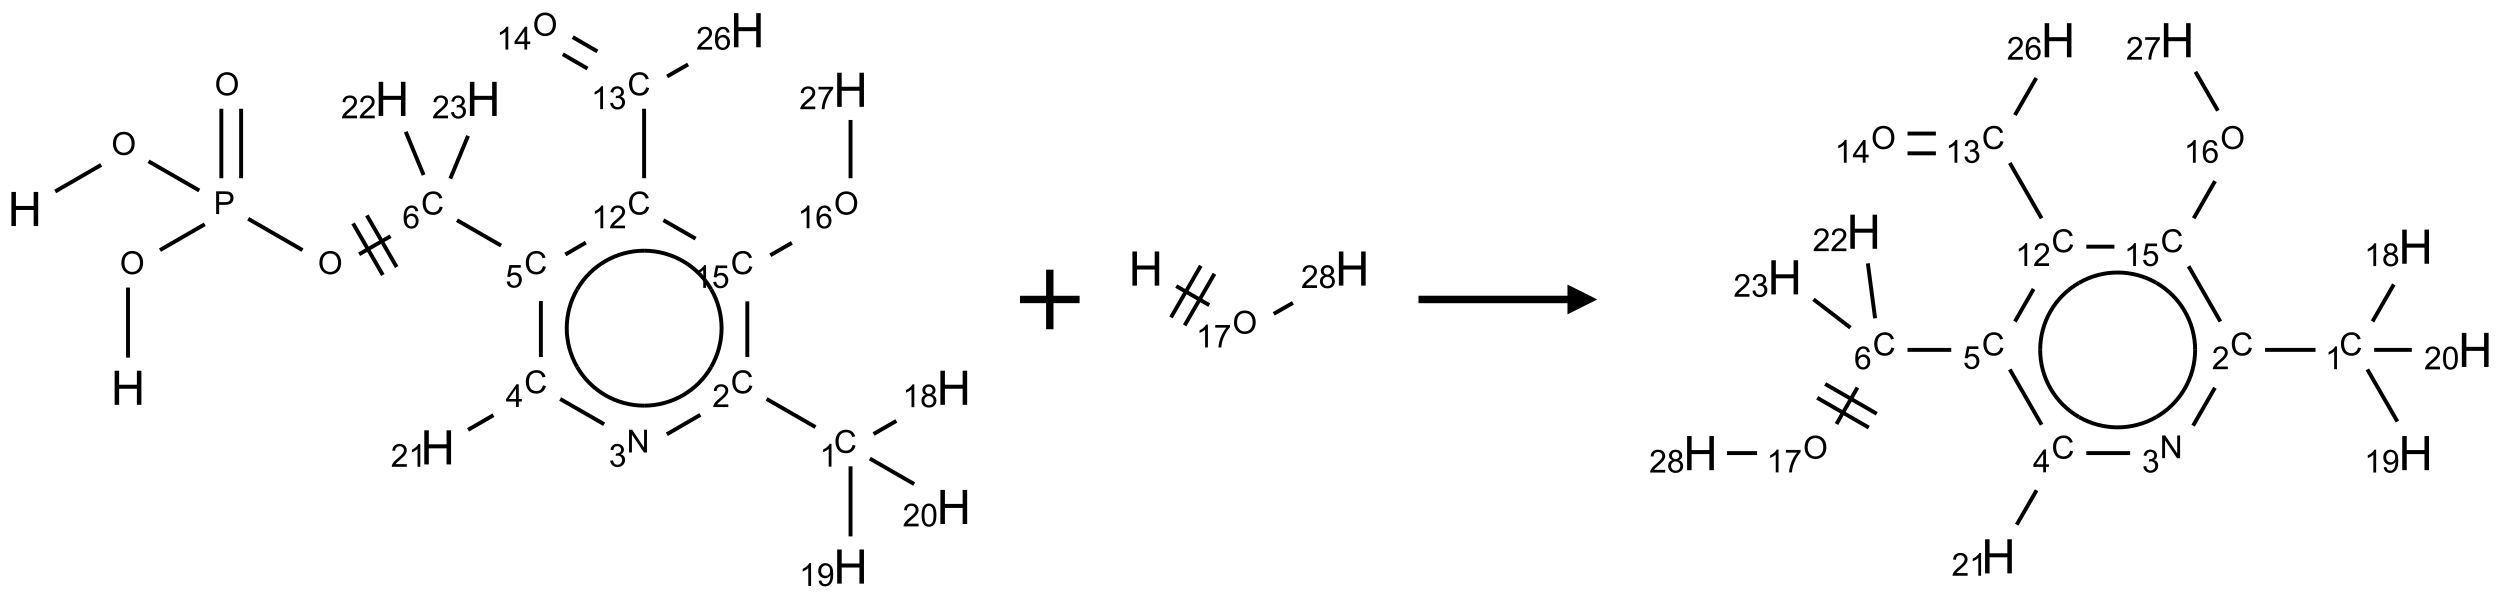 <?xml version="1.0" encoding="UTF-8"?>
<svg xmlns="http://www.w3.org/2000/svg" xmlns:xlink="http://www.w3.org/1999/xlink" width="839" height="201" viewBox="0 0 839 201">
<defs>
<g>
<g id="glyph-0-0">
<path d="M 2 0 L 2 -10 L 10 -10 L 10 0 Z M 2.25 -0.25 L 9.75 -0.25 L 9.75 -9.75 L 2.25 -9.75 Z M 2.25 -0.25 "/>
</g>
<g id="glyph-0-1">
<path d="M 1.281 0 L 1.281 -11.453 L 2.797 -11.453 L 2.797 -6.75 L 8.75 -6.75 L 8.75 -11.453 L 10.266 -11.453 L 10.266 0 L 8.75 0 L 8.75 -5.398 L 2.797 -5.398 L 2.797 0 Z M 1.281 0 "/>
</g>
<g id="glyph-1-0">
<path d="M 1.332 0 L 1.332 -6.668 L 6.668 -6.668 L 6.668 0 Z M 1.5 -0.168 L 6.5 -0.168 L 6.5 -6.5 L 1.5 -6.5 Z M 1.5 -0.168 "/>
</g>
<g id="glyph-1-1">
<path d="M 0.516 -3.719 C 0.516 -4.984 0.855 -5.977 1.535 -6.695 C 2.215 -7.414 3.094 -7.77 4.172 -7.77 C 4.875 -7.77 5.512 -7.602 6.078 -7.266 C 6.645 -6.93 7.074 -6.461 7.371 -5.855 C 7.668 -5.254 7.816 -4.57 7.816 -3.809 C 7.816 -3.035 7.66 -2.34 7.348 -1.73 C 7.035 -1.117 6.594 -0.656 6.02 -0.34 C 5.449 -0.027 4.828 0.129 4.168 0.129 C 3.449 0.129 2.805 -0.043 2.238 -0.391 C 1.672 -0.738 1.246 -1.211 0.953 -1.812 C 0.66 -2.414 0.516 -3.047 0.516 -3.719 Z M 1.559 -3.703 C 1.559 -2.781 1.805 -2.059 2.301 -1.527 C 2.793 -1 3.414 -0.734 4.16 -0.734 C 4.922 -0.734 5.547 -1 6.039 -1.535 C 6.531 -2.07 6.777 -2.828 6.777 -3.812 C 6.777 -4.434 6.672 -4.977 6.461 -5.441 C 6.25 -5.902 5.945 -6.262 5.539 -6.52 C 5.133 -6.773 4.68 -6.902 4.176 -6.902 C 3.461 -6.902 2.848 -6.656 2.332 -6.164 C 1.816 -5.672 1.559 -4.852 1.559 -3.703 Z M 1.559 -3.703 "/>
</g>
<g id="glyph-1-2">
<path d="M 0.824 0 L 0.824 -7.637 L 3.703 -7.637 C 4.211 -7.637 4.598 -7.609 4.863 -7.562 C 5.238 -7.5 5.555 -7.383 5.809 -7.207 C 6.062 -7.031 6.266 -6.785 6.418 -6.469 C 6.574 -6.152 6.652 -5.805 6.652 -5.426 C 6.652 -4.777 6.445 -4.227 6.031 -3.777 C 5.617 -3.328 4.871 -3.105 3.793 -3.105 L 1.832 -3.105 L 1.832 0 Z M 1.832 -4.004 L 3.809 -4.004 C 4.461 -4.004 4.922 -4.125 5.199 -4.371 C 5.473 -4.613 5.609 -4.953 5.609 -5.395 C 5.609 -5.715 5.527 -5.988 5.367 -6.215 C 5.207 -6.441 4.992 -6.594 4.73 -6.668 C 4.559 -6.711 4.246 -6.734 3.785 -6.734 L 1.832 -6.734 Z M 1.832 -4.004 "/>
</g>
<g id="glyph-1-3">
<path d="M 6.27 -2.676 L 7.281 -2.422 C 7.07 -1.594 6.688 -0.961 6.137 -0.523 C 5.586 -0.086 4.914 0.129 4.121 0.129 C 3.297 0.129 2.629 -0.039 2.113 -0.371 C 1.598 -0.707 1.203 -1.191 0.934 -1.828 C 0.664 -2.465 0.531 -3.145 0.531 -3.875 C 0.531 -4.672 0.684 -5.363 0.988 -5.957 C 1.293 -6.547 1.723 -6.996 2.285 -7.305 C 2.844 -7.613 3.461 -7.766 4.137 -7.766 C 4.898 -7.766 5.543 -7.57 6.062 -7.184 C 6.582 -6.793 6.945 -6.246 7.152 -5.543 L 6.156 -5.309 C 5.98 -5.863 5.723 -6.266 5.387 -6.52 C 5.051 -6.773 4.625 -6.902 4.113 -6.902 C 3.527 -6.902 3.039 -6.762 2.645 -6.48 C 2.25 -6.199 1.973 -5.82 1.812 -5.348 C 1.652 -4.871 1.574 -4.383 1.574 -3.879 C 1.574 -3.23 1.668 -2.664 1.855 -2.18 C 2.047 -1.695 2.34 -1.332 2.738 -1.094 C 3.137 -0.855 3.57 -0.734 4.035 -0.734 C 4.602 -0.734 5.082 -0.898 5.473 -1.223 C 5.867 -1.551 6.133 -2.035 6.27 -2.676 Z M 6.27 -2.676 "/>
</g>
<g id="glyph-1-4">
<path d="M 5.309 -5.766 L 4.375 -5.691 C 4.293 -6.059 4.172 -6.328 4.02 -6.496 C 3.766 -6.762 3.453 -6.895 3.082 -6.895 C 2.785 -6.895 2.523 -6.812 2.297 -6.645 C 2 -6.43 1.77 -6.117 1.598 -5.703 C 1.43 -5.289 1.34 -4.703 1.332 -3.938 C 1.559 -4.281 1.836 -4.535 2.16 -4.703 C 2.488 -4.871 2.828 -4.953 3.188 -4.953 C 3.812 -4.953 4.344 -4.723 4.785 -4.262 C 5.223 -3.801 5.441 -3.207 5.441 -2.48 C 5.441 -2 5.34 -1.555 5.133 -1.145 C 4.926 -0.73 4.641 -0.418 4.281 -0.199 C 3.922 0.02 3.512 0.129 3.051 0.129 C 2.27 0.129 1.633 -0.156 1.141 -0.73 C 0.648 -1.305 0.402 -2.254 0.402 -3.574 C 0.402 -5.051 0.672 -6.121 1.219 -6.793 C 1.695 -7.375 2.336 -7.668 3.141 -7.668 C 3.742 -7.668 4.234 -7.5 4.617 -7.16 C 5 -6.824 5.23 -6.359 5.309 -5.766 Z M 1.48 -2.473 C 1.48 -2.152 1.547 -1.844 1.684 -1.547 C 1.82 -1.25 2.016 -1.027 2.262 -0.871 C 2.508 -0.719 2.766 -0.641 3.035 -0.641 C 3.434 -0.641 3.773 -0.801 4.059 -1.121 C 4.344 -1.441 4.484 -1.875 4.484 -2.422 C 4.484 -2.949 4.344 -3.367 4.062 -3.668 C 3.781 -3.973 3.426 -4.125 3 -4.125 C 2.578 -4.125 2.219 -3.973 1.922 -3.668 C 1.625 -3.363 1.48 -2.969 1.48 -2.473 Z M 1.48 -2.473 "/>
</g>
<g id="glyph-1-5">
<path d="M 0.441 -2 L 1.426 -2.082 C 1.5 -1.605 1.668 -1.242 1.934 -1.004 C 2.199 -0.762 2.52 -0.641 2.895 -0.641 C 3.348 -0.641 3.73 -0.812 4.043 -1.152 C 4.355 -1.492 4.512 -1.941 4.512 -2.504 C 4.512 -3.039 4.359 -3.461 4.059 -3.77 C 3.758 -4.078 3.367 -4.234 2.879 -4.234 C 2.578 -4.234 2.305 -4.164 2.062 -4.027 C 1.82 -3.891 1.629 -3.715 1.488 -3.496 L 0.609 -3.609 L 1.348 -7.531 L 5.145 -7.531 L 5.145 -6.637 L 2.098 -6.637 L 1.688 -4.582 C 2.145 -4.902 2.625 -5.062 3.129 -5.062 C 3.797 -5.062 4.359 -4.832 4.816 -4.371 C 5.277 -3.91 5.504 -3.312 5.504 -2.59 C 5.504 -1.898 5.305 -1.301 4.902 -0.797 C 4.41 -0.18 3.742 0.129 2.895 0.129 C 2.199 0.129 1.633 -0.062 1.195 -0.453 C 0.758 -0.844 0.504 -1.359 0.441 -2 Z M 0.441 -2 "/>
</g>
<g id="glyph-1-6">
<path d="M 3.449 0 L 3.449 -1.828 L 0.137 -1.828 L 0.137 -2.688 L 3.621 -7.637 L 4.387 -7.637 L 4.387 -2.688 L 5.418 -2.688 L 5.418 -1.828 L 4.387 -1.828 L 4.387 0 Z M 3.449 -2.688 L 3.449 -6.129 L 1.059 -2.688 Z M 3.449 -2.688 "/>
</g>
<g id="glyph-1-7">
<path d="M 5.371 -0.902 L 5.371 0 L 0.324 0 C 0.316 -0.227 0.352 -0.441 0.434 -0.652 C 0.562 -0.996 0.766 -1.332 1.051 -1.668 C 1.332 -2 1.742 -2.387 2.277 -2.824 C 3.105 -3.504 3.668 -4.043 3.957 -4.441 C 4.25 -4.84 4.395 -5.215 4.395 -5.566 C 4.395 -5.938 4.262 -6.254 3.996 -6.508 C 3.73 -6.762 3.387 -6.891 2.957 -6.891 C 2.508 -6.891 2.145 -6.754 1.875 -6.484 C 1.605 -6.215 1.469 -5.84 1.465 -5.359 L 0.5 -5.457 C 0.566 -6.176 0.812 -6.727 1.246 -7.102 C 1.676 -7.477 2.254 -7.668 2.98 -7.668 C 3.711 -7.668 4.293 -7.465 4.719 -7.059 C 5.145 -6.652 5.359 -6.148 5.359 -5.547 C 5.359 -5.242 5.297 -4.941 5.172 -4.645 C 5.047 -4.352 4.84 -4.039 4.551 -3.715 C 4.262 -3.387 3.777 -2.938 3.105 -2.371 C 2.543 -1.898 2.18 -1.578 2.02 -1.41 C 1.859 -1.242 1.73 -1.07 1.625 -0.902 Z M 5.371 -0.902 "/>
</g>
<g id="glyph-1-8">
<path d="M 3.973 0 L 3.035 0 L 3.035 -5.973 C 2.809 -5.758 2.516 -5.543 2.148 -5.328 C 1.781 -5.113 1.453 -4.953 1.16 -4.844 L 1.16 -5.75 C 1.684 -5.996 2.145 -6.297 2.535 -6.645 C 2.93 -6.996 3.207 -7.336 3.371 -7.668 L 3.973 -7.668 Z M 3.973 0 "/>
</g>
<g id="glyph-1-9">
<path d="M 0.812 0 L 0.812 -7.637 L 1.848 -7.637 L 5.859 -1.641 L 5.859 -7.637 L 6.828 -7.637 L 6.828 0 L 5.793 0 L 1.781 -6 L 1.781 0 Z M 0.812 0 "/>
</g>
<g id="glyph-1-10">
<path d="M 0.449 -2.016 L 1.387 -2.141 C 1.492 -1.609 1.676 -1.227 1.934 -0.992 C 2.191 -0.758 2.508 -0.641 2.879 -0.641 C 3.32 -0.641 3.695 -0.793 3.996 -1.098 C 4.301 -1.402 4.453 -1.781 4.453 -2.234 C 4.453 -2.664 4.312 -3.02 4.031 -3.301 C 3.75 -3.578 3.391 -3.719 2.957 -3.719 C 2.781 -3.719 2.562 -3.684 2.297 -3.613 L 2.402 -4.438 C 2.465 -4.43 2.516 -4.426 2.551 -4.426 C 2.949 -4.426 3.312 -4.531 3.629 -4.738 C 3.949 -4.949 4.109 -5.27 4.109 -5.703 C 4.109 -6.047 3.992 -6.332 3.762 -6.559 C 3.527 -6.785 3.227 -6.895 2.859 -6.895 C 2.496 -6.895 2.191 -6.781 1.949 -6.551 C 1.707 -6.324 1.547 -5.98 1.48 -5.52 L 0.543 -5.688 C 0.656 -6.316 0.918 -6.805 1.324 -7.148 C 1.73 -7.492 2.234 -7.668 2.84 -7.668 C 3.254 -7.668 3.641 -7.578 3.988 -7.398 C 4.34 -7.219 4.609 -6.977 4.793 -6.668 C 4.98 -6.359 5.074 -6.031 5.074 -5.684 C 5.074 -5.352 4.984 -5.051 4.809 -4.781 C 4.629 -4.512 4.367 -4.297 4.02 -4.137 C 4.473 -4.031 4.824 -3.816 5.074 -3.488 C 5.324 -3.16 5.449 -2.75 5.449 -2.254 C 5.449 -1.59 5.203 -1.023 4.719 -0.559 C 4.234 -0.098 3.617 0.137 2.875 0.137 C 2.203 0.137 1.648 -0.062 1.207 -0.465 C 0.762 -0.863 0.512 -1.379 0.449 -2.016 Z M 0.449 -2.016 "/>
</g>
<g id="glyph-1-11">
<path d="M 1.887 -4.141 C 1.496 -4.281 1.207 -4.484 1.02 -4.75 C 0.832 -5.016 0.738 -5.328 0.738 -5.699 C 0.738 -6.254 0.938 -6.719 1.34 -7.098 C 1.738 -7.477 2.27 -7.668 2.934 -7.668 C 3.598 -7.668 4.137 -7.473 4.543 -7.086 C 4.949 -6.699 5.152 -6.227 5.152 -5.672 C 5.152 -5.316 5.059 -5.008 4.871 -4.746 C 4.688 -4.484 4.406 -4.281 4.027 -4.141 C 4.496 -3.988 4.852 -3.742 5.098 -3.402 C 5.34 -3.062 5.465 -2.656 5.465 -2.184 C 5.465 -1.531 5.234 -0.98 4.77 -0.535 C 4.309 -0.09 3.703 0.129 2.949 0.129 C 2.195 0.129 1.586 -0.094 1.125 -0.539 C 0.664 -0.984 0.434 -1.543 0.434 -2.207 C 0.434 -2.703 0.559 -3.121 0.809 -3.457 C 1.062 -3.793 1.422 -4.02 1.887 -4.141 Z M 1.699 -5.73 C 1.699 -5.367 1.812 -5.074 2.047 -4.844 C 2.281 -4.613 2.582 -4.5 2.953 -4.5 C 3.312 -4.5 3.609 -4.613 3.84 -4.84 C 4.07 -5.066 4.188 -5.348 4.188 -5.676 C 4.188 -6.02 4.07 -6.309 3.832 -6.543 C 3.594 -6.777 3.297 -6.895 2.941 -6.895 C 2.586 -6.895 2.289 -6.781 2.051 -6.551 C 1.816 -6.324 1.699 -6.047 1.699 -5.73 Z M 1.395 -2.203 C 1.395 -1.938 1.461 -1.676 1.586 -1.426 C 1.711 -1.176 1.902 -0.984 2.152 -0.848 C 2.402 -0.711 2.672 -0.641 2.957 -0.641 C 3.406 -0.641 3.777 -0.785 4.066 -1.074 C 4.359 -1.363 4.504 -1.727 4.504 -2.172 C 4.504 -2.625 4.355 -2.996 4.055 -3.293 C 3.754 -3.586 3.379 -3.734 2.926 -3.734 C 2.484 -3.734 2.121 -3.59 1.832 -3.297 C 1.543 -3.004 1.395 -2.641 1.395 -2.203 Z M 1.395 -2.203 "/>
</g>
<g id="glyph-1-12">
<path d="M 0.582 -1.766 L 1.484 -1.848 C 1.562 -1.426 1.707 -1.117 1.922 -0.926 C 2.137 -0.734 2.414 -0.641 2.75 -0.641 C 3.039 -0.641 3.289 -0.707 3.508 -0.84 C 3.727 -0.973 3.902 -1.148 4.043 -1.367 C 4.18 -1.586 4.297 -1.887 4.391 -2.262 C 4.484 -2.637 4.531 -3.016 4.531 -3.406 C 4.531 -3.449 4.531 -3.512 4.527 -3.594 C 4.34 -3.297 4.082 -3.055 3.758 -2.867 C 3.434 -2.68 3.082 -2.59 2.703 -2.59 C 2.07 -2.59 1.535 -2.816 1.098 -3.277 C 0.66 -3.734 0.441 -4.34 0.441 -5.09 C 0.441 -5.863 0.672 -6.484 1.129 -6.957 C 1.586 -7.43 2.156 -7.668 2.844 -7.668 C 3.34 -7.668 3.793 -7.531 4.207 -7.266 C 4.617 -7 4.93 -6.617 5.145 -6.121 C 5.355 -5.629 5.465 -4.91 5.465 -3.973 C 5.465 -2.996 5.359 -2.223 5.145 -1.645 C 4.934 -1.066 4.617 -0.625 4.199 -0.324 C 3.781 -0.02 3.293 0.129 2.73 0.129 C 2.133 0.129 1.645 -0.035 1.266 -0.367 C 0.887 -0.699 0.66 -1.164 0.582 -1.766 Z M 4.422 -5.137 C 4.422 -5.676 4.277 -6.102 3.992 -6.418 C 3.707 -6.734 3.359 -6.891 2.957 -6.891 C 2.543 -6.891 2.18 -6.719 1.871 -6.379 C 1.562 -6.039 1.406 -5.598 1.406 -5.059 C 1.406 -4.57 1.555 -4.176 1.848 -3.871 C 2.141 -3.566 2.5 -3.418 2.934 -3.418 C 3.367 -3.418 3.723 -3.57 4.004 -3.871 C 4.281 -4.176 4.422 -4.598 4.422 -5.137 Z M 4.422 -5.137 "/>
</g>
<g id="glyph-1-13">
<path d="M 0.441 -3.766 C 0.441 -4.668 0.535 -5.395 0.723 -5.945 C 0.906 -6.496 1.184 -6.922 1.551 -7.219 C 1.918 -7.516 2.375 -7.668 2.934 -7.668 C 3.344 -7.668 3.703 -7.586 4.012 -7.418 C 4.32 -7.254 4.574 -7.016 4.777 -6.707 C 4.977 -6.395 5.137 -6.016 5.25 -5.57 C 5.363 -5.125 5.422 -4.523 5.422 -3.766 C 5.422 -2.871 5.328 -2.148 5.145 -1.598 C 4.961 -1.047 4.688 -0.621 4.32 -0.32 C 3.953 -0.02 3.492 0.129 2.934 0.129 C 2.195 0.129 1.617 -0.133 1.199 -0.66 C 0.695 -1.297 0.441 -2.332 0.441 -3.766 Z M 1.406 -3.766 C 1.406 -2.512 1.555 -1.68 1.848 -1.262 C 2.141 -0.848 2.5 -0.641 2.934 -0.641 C 3.363 -0.641 3.727 -0.848 4.02 -1.266 C 4.312 -1.684 4.457 -2.516 4.457 -3.766 C 4.457 -5.023 4.312 -5.859 4.02 -6.27 C 3.727 -6.684 3.359 -6.891 2.922 -6.891 C 2.492 -6.891 2.148 -6.707 1.891 -6.344 C 1.566 -5.879 1.406 -5.02 1.406 -3.766 Z M 1.406 -3.766 "/>
</g>
<g id="glyph-1-14">
<path d="M 0.504 -6.637 L 0.504 -7.535 L 5.449 -7.535 L 5.449 -6.809 C 4.961 -6.289 4.48 -5.602 4.004 -4.746 C 3.527 -3.887 3.156 -3.004 2.895 -2.098 C 2.707 -1.461 2.59 -0.762 2.535 0 L 1.574 0 C 1.582 -0.602 1.703 -1.328 1.926 -2.176 C 2.152 -3.027 2.477 -3.848 2.898 -4.637 C 3.32 -5.426 3.77 -6.094 4.246 -6.637 Z M 0.504 -6.637 "/>
</g>
</g>
</defs>
<path fill="none" stroke-width="0.033" stroke-linecap="butt" stroke-linejoin="miter" stroke="rgb(0%, 0%, 0%)" stroke-opacity="1" stroke-miterlimit="10" d="M 0.866 2.747 L 0.866 2.159 " transform="matrix(40, 0, 0, 40, 8.32, 10.137)"/>
<path fill="none" stroke-width="0.033" stroke-linecap="butt" stroke-linejoin="miter" stroke="rgb(0%, 0%, 0%)" stroke-opacity="1" stroke-miterlimit="10" d="M 1.134 1.845 L 1.51 1.628 " transform="matrix(40, 0, 0, 40, 8.32, 10.137)"/>
<path fill="none" stroke-width="0.033" stroke-linecap="butt" stroke-linejoin="miter" stroke="rgb(0%, 0%, 0%)" stroke-opacity="1" stroke-miterlimit="10" d="M 1.815 1.242 L 1.815 0.659 " transform="matrix(40, 0, 0, 40, 8.32, 10.137)"/>
<path fill="none" stroke-width="0.033" stroke-linecap="butt" stroke-linejoin="miter" stroke="rgb(0%, 0%, 0%)" stroke-opacity="1" stroke-miterlimit="10" d="M 1.649 1.242 L 1.649 0.659 " transform="matrix(40, 0, 0, 40, 8.32, 10.137)"/>
<path fill="none" stroke-width="0.033" stroke-linecap="butt" stroke-linejoin="miter" stroke="rgb(0%, 0%, 0%)" stroke-opacity="1" stroke-miterlimit="10" d="M 1.464 1.345 L 1.038 1.1 " transform="matrix(40, 0, 0, 40, 8.32, 10.137)"/>
<path fill="none" stroke-width="0.033" stroke-linecap="butt" stroke-linejoin="miter" stroke="rgb(0%, 0%, 0%)" stroke-opacity="1" stroke-miterlimit="10" d="M 0.641 1.13 L 0.255 1.353 " transform="matrix(40, 0, 0, 40, 8.32, 10.137)"/>
<path fill="none" stroke-width="0.033" stroke-linecap="butt" stroke-linejoin="miter" stroke="rgb(0%, 0%, 0%)" stroke-opacity="1" stroke-miterlimit="10" d="M 1.874 1.582 L 2.33 1.845 " transform="matrix(40, 0, 0, 40, 8.32, 10.137)"/>
<path fill="none" stroke-width="0.033" stroke-linecap="butt" stroke-linejoin="miter" stroke="rgb(0%, 0%, 0%)" stroke-opacity="1" stroke-miterlimit="10" d="M 2.805 1.88 L 3.069 1.728 " transform="matrix(40, 0, 0, 40, 8.32, 10.137)"/>
<path fill="none" stroke-width="0.033" stroke-linecap="butt" stroke-linejoin="miter" stroke="rgb(0%, 0%, 0%)" stroke-opacity="1" stroke-miterlimit="10" d="M 3.12 1.987 L 2.87 1.554 " transform="matrix(40, 0, 0, 40, 8.32, 10.137)"/>
<path fill="none" stroke-width="0.033" stroke-linecap="butt" stroke-linejoin="miter" stroke="rgb(0%, 0%, 0%)" stroke-opacity="1" stroke-miterlimit="10" d="M 3.004 2.054 L 2.754 1.621 " transform="matrix(40, 0, 0, 40, 8.32, 10.137)"/>
<path fill="none" stroke-width="0.033" stroke-linecap="butt" stroke-linejoin="miter" stroke="rgb(0%, 0%, 0%)" stroke-opacity="1" stroke-miterlimit="10" d="M 3.626 1.594 L 3.996 1.807 " transform="matrix(40, 0, 0, 40, 8.32, 10.137)"/>
<path fill="none" stroke-width="0.033" stroke-linecap="butt" stroke-linejoin="miter" stroke="rgb(0%, 0%, 0%)" stroke-opacity="1" stroke-miterlimit="10" d="M 4.33 2.272 L 4.33 2.742 " transform="matrix(40, 0, 0, 40, 8.32, 10.137)"/>
<path fill="none" stroke-width="0.033" stroke-linecap="butt" stroke-linejoin="miter" stroke="rgb(0%, 0%, 0%)" stroke-opacity="1" stroke-miterlimit="10" d="M 3.932 3.23 L 3.719 3.353 " transform="matrix(40, 0, 0, 40, 8.32, 10.137)"/>
<path fill="none" stroke-width="0.033" stroke-linecap="butt" stroke-linejoin="miter" stroke="rgb(0%, 0%, 0%)" stroke-opacity="1" stroke-miterlimit="10" d="M 4.492 3.094 L 4.861 3.306 " transform="matrix(40, 0, 0, 40, 8.32, 10.137)"/>
<path fill="none" stroke-width="0.033" stroke-linecap="butt" stroke-linejoin="miter" stroke="rgb(0%, 0%, 0%)" stroke-opacity="1" stroke-miterlimit="10" d="M 5.387 3.39 L 5.668 3.227 " transform="matrix(40, 0, 0, 40, 8.32, 10.137)"/>
<path fill="none" stroke-width="0.033" stroke-linecap="butt" stroke-linejoin="miter" stroke="rgb(0%, 0%, 0%)" stroke-opacity="1" stroke-miterlimit="10" d="M 6.224 3.094 L 6.634 3.33 " transform="matrix(40, 0, 0, 40, 8.32, 10.137)"/>
<path fill="none" stroke-width="0.033" stroke-linecap="butt" stroke-linejoin="miter" stroke="rgb(0%, 0%, 0%)" stroke-opacity="1" stroke-miterlimit="10" d="M 7.121 3.388 L 7.312 3.278 " transform="matrix(40, 0, 0, 40, 8.32, 10.137)"/>
<path fill="none" stroke-width="0.033" stroke-linecap="butt" stroke-linejoin="miter" stroke="rgb(0%, 0%, 0%)" stroke-opacity="1" stroke-miterlimit="10" d="M 6.928 3.659 L 6.928 4.247 " transform="matrix(40, 0, 0, 40, 8.32, 10.137)"/>
<path fill="none" stroke-width="0.033" stroke-linecap="butt" stroke-linejoin="miter" stroke="rgb(0%, 0%, 0%)" stroke-opacity="1" stroke-miterlimit="10" d="M 7.09 3.594 L 7.462 3.808 " transform="matrix(40, 0, 0, 40, 8.32, 10.137)"/>
<path fill="none" stroke-width="0.033" stroke-linecap="butt" stroke-linejoin="miter" stroke="rgb(0%, 0%, 0%)" stroke-opacity="1" stroke-miterlimit="10" d="M 6.062 2.742 L 6.062 2.275 " transform="matrix(40, 0, 0, 40, 8.32, 10.137)"/>
<path fill="none" stroke-width="0.033" stroke-linecap="butt" stroke-linejoin="miter" stroke="rgb(0%, 0%, 0%)" stroke-opacity="1" stroke-miterlimit="10" d="M 6.255 1.888 L 6.436 1.784 " transform="matrix(40, 0, 0, 40, 8.32, 10.137)"/>
<path fill="none" stroke-width="0.033" stroke-linecap="butt" stroke-linejoin="miter" stroke="rgb(0%, 0%, 0%)" stroke-opacity="1" stroke-miterlimit="10" d="M 6.928 1.242 L 6.928 0.753 " transform="matrix(40, 0, 0, 40, 8.32, 10.137)"/>
<path fill="none" stroke-width="0.033" stroke-linecap="butt" stroke-linejoin="miter" stroke="rgb(0%, 0%, 0%)" stroke-opacity="1" stroke-miterlimit="10" d="M 5.628 1.749 L 5.358 1.594 " transform="matrix(40, 0, 0, 40, 8.32, 10.137)"/>
<path fill="none" stroke-width="0.033" stroke-linecap="butt" stroke-linejoin="miter" stroke="rgb(0%, 0%, 0%)" stroke-opacity="1" stroke-miterlimit="10" d="M 4.707 1.782 L 4.535 1.882 " transform="matrix(40, 0, 0, 40, 8.32, 10.137)"/>
<path fill="none" stroke-width="0.033" stroke-linecap="butt" stroke-linejoin="miter" stroke="rgb(0%, 0%, 0%)" stroke-opacity="1" stroke-miterlimit="10" d="M 5.196 1.242 L 5.196 0.659 " transform="matrix(40, 0, 0, 40, 8.32, 10.137)"/>
<path fill="none" stroke-width="0.033" stroke-linecap="butt" stroke-linejoin="miter" stroke="rgb(0%, 0%, 0%)" stroke-opacity="1" stroke-miterlimit="10" d="M 4.804 0.178 L 4.597 0.058 " transform="matrix(40, 0, 0, 40, 8.32, 10.137)"/>
<path fill="none" stroke-width="0.033" stroke-linecap="butt" stroke-linejoin="miter" stroke="rgb(0%, 0%, 0%)" stroke-opacity="1" stroke-miterlimit="10" d="M 4.721 0.322 L 4.514 0.202 " transform="matrix(40, 0, 0, 40, 8.32, 10.137)"/>
<path fill="none" stroke-width="0.033" stroke-linecap="butt" stroke-linejoin="miter" stroke="rgb(0%, 0%, 0%)" stroke-opacity="1" stroke-miterlimit="10" d="M 5.389 0.388 L 5.565 0.287 " transform="matrix(40, 0, 0, 40, 8.32, 10.137)"/>
<path fill="none" stroke-width="0.033" stroke-linecap="butt" stroke-linejoin="miter" stroke="rgb(0%, 0%, 0%)" stroke-opacity="1" stroke-miterlimit="10" d="M 3.346 1.215 L 3.196 0.852 " transform="matrix(40, 0, 0, 40, 8.32, 10.137)"/>
<path fill="none" stroke-width="0.033" stroke-linecap="butt" stroke-linejoin="miter" stroke="rgb(0%, 0%, 0%)" stroke-opacity="1" stroke-miterlimit="10" d="M 3.57 1.245 L 3.719 0.886 " transform="matrix(40, 0, 0, 40, 8.32, 10.137)"/>
<path fill="none" stroke-width="0.033" stroke-linecap="butt" stroke-linejoin="miter" stroke="rgb(0%, 0%, 0%)" stroke-opacity="1" stroke-miterlimit="10" d="M 4.634 2.825 C 4.518 2.624 4.518 2.376 4.634 2.175 " transform="matrix(40, 0, 0, 40, 8.32, 10.137)"/>
<path fill="none" stroke-width="0.033" stroke-linecap="butt" stroke-linejoin="miter" stroke="rgb(0%, 0%, 0%)" stroke-opacity="1" stroke-miterlimit="10" d="M 5.196 3.15 C 4.964 3.15 4.75 3.026 4.634 2.825 " transform="matrix(40, 0, 0, 40, 8.32, 10.137)"/>
<path fill="none" stroke-width="0.033" stroke-linecap="butt" stroke-linejoin="miter" stroke="rgb(0%, 0%, 0%)" stroke-opacity="1" stroke-miterlimit="10" d="M 5.759 2.825 C 5.643 3.026 5.428 3.15 5.196 3.15 " transform="matrix(40, 0, 0, 40, 8.32, 10.137)"/>
<path fill="none" stroke-width="0.033" stroke-linecap="butt" stroke-linejoin="miter" stroke="rgb(0%, 0%, 0%)" stroke-opacity="1" stroke-miterlimit="10" d="M 5.759 2.175 C 5.875 2.376 5.875 2.624 5.759 2.825 " transform="matrix(40, 0, 0, 40, 8.32, 10.137)"/>
<path fill="none" stroke-width="0.033" stroke-linecap="butt" stroke-linejoin="miter" stroke="rgb(0%, 0%, 0%)" stroke-opacity="1" stroke-miterlimit="10" d="M 5.196 1.85 C 5.428 1.85 5.643 1.974 5.759 2.175 " transform="matrix(40, 0, 0, 40, 8.32, 10.137)"/>
<path fill="none" stroke-width="0.033" stroke-linecap="butt" stroke-linejoin="miter" stroke="rgb(0%, 0%, 0%)" stroke-opacity="1" stroke-miterlimit="10" d="M 4.634 2.175 C 4.75 1.974 4.964 1.85 5.196 1.85 " transform="matrix(40, 0, 0, 40, 8.32, 10.137)"/>
<g fill="rgb(0%, 0%, 0%)" fill-opacity="1">
<use xlink:href="#glyph-0-1" x="37.188" y="135.863"/>
</g>
<g fill="rgb(0%, 0%, 0%)" fill-opacity="1">
<use xlink:href="#glyph-1-1" x="40.207" y="91.984"/>
</g>
<g fill="rgb(0%, 0%, 0%)" fill-opacity="1">
<use xlink:href="#glyph-1-2" x="71.715" y="71.848"/>
</g>
<g fill="rgb(0%, 0%, 0%)" fill-opacity="1">
<use xlink:href="#glyph-1-1" x="72.023" y="31.984"/>
</g>
<g fill="rgb(0%, 0%, 0%)" fill-opacity="1">
<use xlink:href="#glyph-1-1" x="37.383" y="51.984"/>
</g>
<g fill="rgb(0%, 0%, 0%)" fill-opacity="1">
<use xlink:href="#glyph-0-1" x="2.547" y="75.863"/>
</g>
<g fill="rgb(0%, 0%, 0%)" fill-opacity="1">
<use xlink:href="#glyph-1-1" x="106.668" y="91.984"/>
</g>
<g fill="rgb(0%, 0%, 0%)" fill-opacity="1">
<use xlink:href="#glyph-1-3" x="141.293" y="71.98"/>
</g>
<g fill="rgb(0%, 0%, 0%)" fill-opacity="1">
<use xlink:href="#glyph-1-4" x="135.047" y="76.617"/>
</g>
<g fill="rgb(0%, 0%, 0%)" fill-opacity="1">
<use xlink:href="#glyph-1-3" x="175.934" y="91.98"/>
</g>
<g fill="rgb(0%, 0%, 0%)" fill-opacity="1">
<use xlink:href="#glyph-1-5" x="169.621" y="96.484"/>
</g>
<g fill="rgb(0%, 0%, 0%)" fill-opacity="1">
<use xlink:href="#glyph-1-3" x="175.934" y="131.98"/>
</g>
<g fill="rgb(0%, 0%, 0%)" fill-opacity="1">
<use xlink:href="#glyph-1-6" x="169.711" y="136.586"/>
</g>
<g fill="rgb(0%, 0%, 0%)" fill-opacity="1">
<use xlink:href="#glyph-0-1" x="141.113" y="155.863"/>
</g>
<g fill="rgb(0%, 0%, 0%)" fill-opacity="1">
<use xlink:href="#glyph-1-7" x="131.152" y="156.656"/>
<use xlink:href="#glyph-1-8" x="137.085" y="156.656"/>
</g>
<g fill="rgb(0%, 0%, 0%)" fill-opacity="1">
<use xlink:href="#glyph-1-9" x="210.293" y="151.848"/>
</g>
<g fill="rgb(0%, 0%, 0%)" fill-opacity="1">
<use xlink:href="#glyph-1-10" x="204.324" y="156.617"/>
</g>
<g fill="rgb(0%, 0%, 0%)" fill-opacity="1">
<use xlink:href="#glyph-1-3" x="245.215" y="131.98"/>
</g>
<g fill="rgb(0%, 0%, 0%)" fill-opacity="1">
<use xlink:href="#glyph-1-7" x="239.043" y="136.617"/>
</g>
<g fill="rgb(0%, 0%, 0%)" fill-opacity="1">
<use xlink:href="#glyph-1-3" x="279.855" y="151.98"/>
</g>
<g fill="rgb(0%, 0%, 0%)" fill-opacity="1">
<use xlink:href="#glyph-1-8" x="275.078" y="156.617"/>
</g>
<g fill="rgb(0%, 0%, 0%)" fill-opacity="1">
<use xlink:href="#glyph-0-1" x="314.316" y="135.863"/>
</g>
<g fill="rgb(0%, 0%, 0%)" fill-opacity="1">
<use xlink:href="#glyph-1-8" x="302.867" y="136.656"/>
<use xlink:href="#glyph-1-11" x="308.799" y="136.656"/>
</g>
<g fill="rgb(0%, 0%, 0%)" fill-opacity="1">
<use xlink:href="#glyph-0-1" x="279.676" y="195.863"/>
</g>
<g fill="rgb(0%, 0%, 0%)" fill-opacity="1">
<use xlink:href="#glyph-1-8" x="268.227" y="196.656"/>
<use xlink:href="#glyph-1-12" x="274.159" y="196.656"/>
</g>
<g fill="rgb(0%, 0%, 0%)" fill-opacity="1">
<use xlink:href="#glyph-0-1" x="314.316" y="175.863"/>
</g>
<g fill="rgb(0%, 0%, 0%)" fill-opacity="1">
<use xlink:href="#glyph-1-7" x="302.91" y="176.656"/>
<use xlink:href="#glyph-1-13" x="308.842" y="176.656"/>
</g>
<g fill="rgb(0%, 0%, 0%)" fill-opacity="1">
<use xlink:href="#glyph-1-3" x="245.215" y="91.98"/>
</g>
<g fill="rgb(0%, 0%, 0%)" fill-opacity="1">
<use xlink:href="#glyph-1-8" x="232.973" y="96.617"/>
<use xlink:href="#glyph-1-5" x="238.905" y="96.617"/>
</g>
<g fill="rgb(0%, 0%, 0%)" fill-opacity="1">
<use xlink:href="#glyph-1-1" x="279.871" y="71.984"/>
</g>
<g fill="rgb(0%, 0%, 0%)" fill-opacity="1">
<use xlink:href="#glyph-1-8" x="267.676" y="76.617"/>
<use xlink:href="#glyph-1-4" x="273.608" y="76.617"/>
</g>
<g fill="rgb(0%, 0%, 0%)" fill-opacity="1">
<use xlink:href="#glyph-0-1" x="279.676" y="35.863"/>
</g>
<g fill="rgb(0%, 0%, 0%)" fill-opacity="1">
<use xlink:href="#glyph-1-7" x="268.242" y="36.656"/>
<use xlink:href="#glyph-1-14" x="274.174" y="36.656"/>
</g>
<g fill="rgb(0%, 0%, 0%)" fill-opacity="1">
<use xlink:href="#glyph-1-3" x="210.574" y="71.98"/>
</g>
<g fill="rgb(0%, 0%, 0%)" fill-opacity="1">
<use xlink:href="#glyph-1-8" x="198.469" y="76.617"/>
<use xlink:href="#glyph-1-7" x="204.401" y="76.617"/>
</g>
<g fill="rgb(0%, 0%, 0%)" fill-opacity="1">
<use xlink:href="#glyph-1-3" x="210.574" y="31.98"/>
</g>
<g fill="rgb(0%, 0%, 0%)" fill-opacity="1">
<use xlink:href="#glyph-1-8" x="198.391" y="36.617"/>
<use xlink:href="#glyph-1-10" x="204.323" y="36.617"/>
</g>
<g fill="rgb(0%, 0%, 0%)" fill-opacity="1">
<use xlink:href="#glyph-1-1" x="178.77" y="11.984"/>
</g>
<g fill="rgb(0%, 0%, 0%)" fill-opacity="1">
<use xlink:href="#glyph-1-8" x="166.602" y="16.617"/>
<use xlink:href="#glyph-1-6" x="172.534" y="16.617"/>
</g>
<g fill="rgb(0%, 0%, 0%)" fill-opacity="1">
<use xlink:href="#glyph-0-1" x="245.035" y="15.863"/>
</g>
<g fill="rgb(0%, 0%, 0%)" fill-opacity="1">
<use xlink:href="#glyph-1-7" x="233.609" y="16.656"/>
<use xlink:href="#glyph-1-4" x="239.542" y="16.656"/>
</g>
<g fill="rgb(0%, 0%, 0%)" fill-opacity="1">
<use xlink:href="#glyph-0-1" x="125.805" y="38.91"/>
</g>
<g fill="rgb(0%, 0%, 0%)" fill-opacity="1">
<use xlink:href="#glyph-1-7" x="114.449" y="39.703"/>
<use xlink:href="#glyph-1-7" x="120.382" y="39.703"/>
</g>
<g fill="rgb(0%, 0%, 0%)" fill-opacity="1">
<use xlink:href="#glyph-0-1" x="156.418" y="38.91"/>
</g>
<g fill="rgb(0%, 0%, 0%)" fill-opacity="1">
<use xlink:href="#glyph-1-7" x="144.988" y="39.703"/>
<use xlink:href="#glyph-1-10" x="150.921" y="39.703"/>
</g>
<path fill="none" stroke-width="0.062" stroke-linecap="butt" stroke-linejoin="miter" stroke="rgb(0%, 0%, 0%)" stroke-opacity="1" stroke-miterlimit="10" d="M 0 -0 L 0.5 -0 M 0.25 -0.25 L 0.25 0.25 " transform="matrix(40, 0, 0, 40, 342.312, 100.5)"/>
<path fill="none" stroke-width="0.033" stroke-linecap="butt" stroke-linejoin="miter" stroke="rgb(0%, 0%, 0%)" stroke-opacity="1" stroke-miterlimit="10" d="M 0.255 0.147 L 0.532 0.307 " transform="matrix(40, 0, 0, 40, 384.539, 90.123)"/>
<path fill="none" stroke-width="0.033" stroke-linecap="butt" stroke-linejoin="miter" stroke="rgb(0%, 0%, 0%)" stroke-opacity="1" stroke-miterlimit="10" d="M 0.326 0.477 L 0.576 0.044 " transform="matrix(40, 0, 0, 40, 384.539, 90.123)"/>
<path fill="none" stroke-width="0.033" stroke-linecap="butt" stroke-linejoin="miter" stroke="rgb(0%, 0%, 0%)" stroke-opacity="1" stroke-miterlimit="10" d="M 0.211 0.41 L 0.461 -0.023 " transform="matrix(40, 0, 0, 40, 384.539, 90.123)"/>
<path fill="none" stroke-width="0.033" stroke-linecap="butt" stroke-linejoin="miter" stroke="rgb(0%, 0%, 0%)" stroke-opacity="1" stroke-miterlimit="10" d="M 1.073 0.38 L 1.234 0.288 " transform="matrix(40, 0, 0, 40, 384.539, 90.123)"/>
<g fill="rgb(0%, 0%, 0%)" fill-opacity="1">
<use xlink:href="#glyph-0-1" x="378.766" y="95.852"/>
</g>
<g fill="rgb(0%, 0%, 0%)" fill-opacity="1">
<use xlink:href="#glyph-1-1" x="413.602" y="111.973"/>
</g>
<g fill="rgb(0%, 0%, 0%)" fill-opacity="1">
<use xlink:href="#glyph-1-8" x="401.402" y="116.605"/>
<use xlink:href="#glyph-1-14" x="407.335" y="116.605"/>
</g>
<g fill="rgb(0%, 0%, 0%)" fill-opacity="1">
<use xlink:href="#glyph-0-1" x="448.047" y="95.852"/>
</g>
<g fill="rgb(0%, 0%, 0%)" fill-opacity="1">
<use xlink:href="#glyph-1-7" x="436.602" y="96.645"/>
<use xlink:href="#glyph-1-11" x="442.534" y="96.645"/>
</g>
<path fill-rule="nonzero" fill="rgb(0%, 0%, 0%)" fill-opacity="1" d="M 476.043 101.75 L 526.043 101.75 L 526.043 105.5 L 536.043 100.5 L 526.043 95.5 L 526.043 99.25 L 476.043 99.25 "/>
<path fill="none" stroke-width="0.033" stroke-linecap="butt" stroke-linejoin="miter" stroke="rgb(0%, 0%, 0%)" stroke-opacity="1" stroke-miterlimit="10" d="M 5.16 2.598 L 4.737 2.598 " transform="matrix(40, 0, 0, 40, 570.684, 13.5)"/>
<path fill="none" stroke-width="0.033" stroke-linecap="butt" stroke-linejoin="miter" stroke="rgb(0%, 0%, 0%)" stroke-opacity="1" stroke-miterlimit="10" d="M 4.316 2.916 L 4.133 3.234 " transform="matrix(40, 0, 0, 40, 570.684, 13.5)"/>
<path fill="none" stroke-width="0.033" stroke-linecap="butt" stroke-linejoin="miter" stroke="rgb(0%, 0%, 0%)" stroke-opacity="1" stroke-miterlimit="10" d="M 3.605 3.464 L 3.237 3.464 " transform="matrix(40, 0, 0, 40, 570.684, 13.5)"/>
<path fill="none" stroke-width="0.033" stroke-linecap="butt" stroke-linejoin="miter" stroke="rgb(0%, 0%, 0%)" stroke-opacity="1" stroke-miterlimit="10" d="M 2.82 3.776 L 2.653 4.065 " transform="matrix(40, 0, 0, 40, 570.684, 13.5)"/>
<path fill="none" stroke-width="0.033" stroke-linecap="butt" stroke-linejoin="miter" stroke="rgb(0%, 0%, 0%)" stroke-opacity="1" stroke-miterlimit="10" d="M 2.862 3.226 L 2.595 2.762 " transform="matrix(40, 0, 0, 40, 570.684, 13.5)"/>
<path fill="none" stroke-width="0.033" stroke-linecap="butt" stroke-linejoin="miter" stroke="rgb(0%, 0%, 0%)" stroke-opacity="1" stroke-miterlimit="10" d="M 2.104 2.598 L 1.737 2.598 " transform="matrix(40, 0, 0, 40, 570.684, 13.5)"/>
<path fill="none" stroke-width="0.033" stroke-linecap="butt" stroke-linejoin="miter" stroke="rgb(0%, 0%, 0%)" stroke-opacity="1" stroke-miterlimit="10" d="M 1.317 2.914 L 1.141 3.22 " transform="matrix(40, 0, 0, 40, 570.684, 13.5)"/>
<path fill="none" stroke-width="0.033" stroke-linecap="butt" stroke-linejoin="miter" stroke="rgb(0%, 0%, 0%)" stroke-opacity="1" stroke-miterlimit="10" d="M 0.979 3 L 1.412 3.25 " transform="matrix(40, 0, 0, 40, 570.684, 13.5)"/>
<path fill="none" stroke-width="0.033" stroke-linecap="butt" stroke-linejoin="miter" stroke="rgb(0%, 0%, 0%)" stroke-opacity="1" stroke-miterlimit="10" d="M 1.046 2.884 L 1.479 3.134 " transform="matrix(40, 0, 0, 40, 570.684, 13.5)"/>
<path fill="none" stroke-width="0.033" stroke-linecap="butt" stroke-linejoin="miter" stroke="rgb(0%, 0%, 0%)" stroke-opacity="1" stroke-miterlimit="10" d="M 0.475 3.464 L 0.222 3.464 " transform="matrix(40, 0, 0, 40, 570.684, 13.5)"/>
<path fill="none" stroke-width="0.033" stroke-linecap="butt" stroke-linejoin="miter" stroke="rgb(0%, 0%, 0%)" stroke-opacity="1" stroke-miterlimit="10" d="M 1.465 2.333 L 1.404 1.872 " transform="matrix(40, 0, 0, 40, 570.684, 13.5)"/>
<path fill="none" stroke-width="0.033" stroke-linecap="butt" stroke-linejoin="miter" stroke="rgb(0%, 0%, 0%)" stroke-opacity="1" stroke-miterlimit="10" d="M 1.258 2.412 L 0.948 2.174 " transform="matrix(40, 0, 0, 40, 570.684, 13.5)"/>
<path fill="none" stroke-width="0.033" stroke-linecap="butt" stroke-linejoin="miter" stroke="rgb(0%, 0%, 0%)" stroke-opacity="1" stroke-miterlimit="10" d="M 2.638 2.36 L 2.795 2.087 " transform="matrix(40, 0, 0, 40, 570.684, 13.5)"/>
<path fill="none" stroke-width="0.033" stroke-linecap="butt" stroke-linejoin="miter" stroke="rgb(0%, 0%, 0%)" stroke-opacity="1" stroke-miterlimit="10" d="M 2.862 1.494 L 2.595 1.03 " transform="matrix(40, 0, 0, 40, 570.684, 13.5)"/>
<path fill="none" stroke-width="0.033" stroke-linecap="butt" stroke-linejoin="miter" stroke="rgb(0%, 0%, 0%)" stroke-opacity="1" stroke-miterlimit="10" d="M 1.975 0.783 L 1.737 0.783 " transform="matrix(40, 0, 0, 40, 570.684, 13.5)"/>
<path fill="none" stroke-width="0.033" stroke-linecap="butt" stroke-linejoin="miter" stroke="rgb(0%, 0%, 0%)" stroke-opacity="1" stroke-miterlimit="10" d="M 1.975 0.949 L 1.737 0.949 " transform="matrix(40, 0, 0, 40, 570.684, 13.5)"/>
<path fill="none" stroke-width="0.033" stroke-linecap="butt" stroke-linejoin="miter" stroke="rgb(0%, 0%, 0%)" stroke-opacity="1" stroke-miterlimit="10" d="M 2.638 0.628 L 2.817 0.317 " transform="matrix(40, 0, 0, 40, 570.684, 13.5)"/>
<path fill="none" stroke-width="0.033" stroke-linecap="butt" stroke-linejoin="miter" stroke="rgb(0%, 0%, 0%)" stroke-opacity="1" stroke-miterlimit="10" d="M 3.237 1.732 L 3.473 1.732 " transform="matrix(40, 0, 0, 40, 570.684, 13.5)"/>
<path fill="none" stroke-width="0.033" stroke-linecap="butt" stroke-linejoin="miter" stroke="rgb(0%, 0%, 0%)" stroke-opacity="1" stroke-miterlimit="10" d="M 4.095 1.896 L 4.362 2.36 " transform="matrix(40, 0, 0, 40, 570.684, 13.5)"/>
<path fill="none" stroke-width="0.033" stroke-linecap="butt" stroke-linejoin="miter" stroke="rgb(0%, 0%, 0%)" stroke-opacity="1" stroke-miterlimit="10" d="M 4.138 1.494 L 4.317 1.182 " transform="matrix(40, 0, 0, 40, 570.684, 13.5)"/>
<path fill="none" stroke-width="0.033" stroke-linecap="butt" stroke-linejoin="miter" stroke="rgb(0%, 0%, 0%)" stroke-opacity="1" stroke-miterlimit="10" d="M 4.341 0.591 L 4.153 0.265 " transform="matrix(40, 0, 0, 40, 570.684, 13.5)"/>
<path fill="none" stroke-width="0.033" stroke-linecap="butt" stroke-linejoin="miter" stroke="rgb(0%, 0%, 0%)" stroke-opacity="1" stroke-miterlimit="10" d="M 5.638 2.36 L 5.817 2.049 " transform="matrix(40, 0, 0, 40, 570.684, 13.5)"/>
<path fill="none" stroke-width="0.033" stroke-linecap="butt" stroke-linejoin="miter" stroke="rgb(0%, 0%, 0%)" stroke-opacity="1" stroke-miterlimit="10" d="M 5.595 2.762 L 5.847 3.199 " transform="matrix(40, 0, 0, 40, 570.684, 13.5)"/>
<path fill="none" stroke-width="0.033" stroke-linecap="butt" stroke-linejoin="miter" stroke="rgb(0%, 0%, 0%)" stroke-opacity="1" stroke-miterlimit="10" d="M 5.652 2.598 L 5.968 2.598 " transform="matrix(40, 0, 0, 40, 570.684, 13.5)"/>
<path fill="none" stroke-width="0.033" stroke-linecap="butt" stroke-linejoin="miter" stroke="rgb(0%, 0%, 0%)" stroke-opacity="1" stroke-miterlimit="10" d="M 4.15 2.598 C 4.15 2.83 4.026 3.045 3.825 3.161 " transform="matrix(40, 0, 0, 40, 570.684, 13.5)"/>
<path fill="none" stroke-width="0.033" stroke-linecap="butt" stroke-linejoin="miter" stroke="rgb(0%, 0%, 0%)" stroke-opacity="1" stroke-miterlimit="10" d="M 3.825 2.036 C 4.026 2.152 4.15 2.366 4.15 2.598 " transform="matrix(40, 0, 0, 40, 570.684, 13.5)"/>
<path fill="none" stroke-width="0.033" stroke-linecap="butt" stroke-linejoin="miter" stroke="rgb(0%, 0%, 0%)" stroke-opacity="1" stroke-miterlimit="10" d="M 3.175 2.036 C 3.376 1.92 3.624 1.92 3.825 2.036 " transform="matrix(40, 0, 0, 40, 570.684, 13.5)"/>
<path fill="none" stroke-width="0.033" stroke-linecap="butt" stroke-linejoin="miter" stroke="rgb(0%, 0%, 0%)" stroke-opacity="1" stroke-miterlimit="10" d="M 2.85 2.598 C 2.85 2.366 2.974 2.152 3.175 2.036 " transform="matrix(40, 0, 0, 40, 570.684, 13.5)"/>
<path fill="none" stroke-width="0.033" stroke-linecap="butt" stroke-linejoin="miter" stroke="rgb(0%, 0%, 0%)" stroke-opacity="1" stroke-miterlimit="10" d="M 3.175 3.161 C 2.974 3.045 2.85 2.83 2.85 2.598 " transform="matrix(40, 0, 0, 40, 570.684, 13.5)"/>
<path fill="none" stroke-width="0.033" stroke-linecap="butt" stroke-linejoin="miter" stroke="rgb(0%, 0%, 0%)" stroke-opacity="1" stroke-miterlimit="10" d="M 3.825 3.161 C 3.624 3.277 3.376 3.277 3.175 3.161 " transform="matrix(40, 0, 0, 40, 570.684, 13.5)"/>
<g fill="rgb(0%, 0%, 0%)" fill-opacity="1">
<use xlink:href="#glyph-1-3" x="785.09" y="119.27"/>
</g>
<g fill="rgb(0%, 0%, 0%)" fill-opacity="1">
<use xlink:href="#glyph-1-8" x="780.312" y="123.902"/>
</g>
<g fill="rgb(0%, 0%, 0%)" fill-opacity="1">
<use xlink:href="#glyph-1-3" x="748.465" y="119.27"/>
</g>
<g fill="rgb(0%, 0%, 0%)" fill-opacity="1">
<use xlink:href="#glyph-1-7" x="742.293" y="123.902"/>
</g>
<g fill="rgb(0%, 0%, 0%)" fill-opacity="1">
<use xlink:href="#glyph-1-9" x="724.809" y="153.777"/>
</g>
<g fill="rgb(0%, 0%, 0%)" fill-opacity="1">
<use xlink:href="#glyph-1-10" x="718.84" y="158.543"/>
</g>
<g fill="rgb(0%, 0%, 0%)" fill-opacity="1">
<use xlink:href="#glyph-1-3" x="688.465" y="153.91"/>
</g>
<g fill="rgb(0%, 0%, 0%)" fill-opacity="1">
<use xlink:href="#glyph-1-6" x="682.246" y="158.512"/>
</g>
<g fill="rgb(0%, 0%, 0%)" fill-opacity="1">
<use xlink:href="#glyph-0-1" x="664.91" y="192.434"/>
</g>
<g fill="rgb(0%, 0%, 0%)" fill-opacity="1">
<use xlink:href="#glyph-1-7" x="654.953" y="193.227"/>
<use xlink:href="#glyph-1-8" x="660.885" y="193.227"/>
</g>
<g fill="rgb(0%, 0%, 0%)" fill-opacity="1">
<use xlink:href="#glyph-1-3" x="665.09" y="119.27"/>
</g>
<g fill="rgb(0%, 0%, 0%)" fill-opacity="1">
<use xlink:href="#glyph-1-5" x="658.781" y="123.77"/>
</g>
<g fill="rgb(0%, 0%, 0%)" fill-opacity="1">
<use xlink:href="#glyph-1-3" x="628.465" y="119.27"/>
</g>
<g fill="rgb(0%, 0%, 0%)" fill-opacity="1">
<use xlink:href="#glyph-1-4" x="622.219" y="123.902"/>
</g>
<g fill="rgb(0%, 0%, 0%)" fill-opacity="1">
<use xlink:href="#glyph-1-1" x="605.105" y="153.914"/>
</g>
<g fill="rgb(0%, 0%, 0%)" fill-opacity="1">
<use xlink:href="#glyph-1-8" x="592.906" y="158.543"/>
<use xlink:href="#glyph-1-14" x="598.839" y="158.543"/>
</g>
<g fill="rgb(0%, 0%, 0%)" fill-opacity="1">
<use xlink:href="#glyph-0-1" x="564.91" y="157.793"/>
</g>
<g fill="rgb(0%, 0%, 0%)" fill-opacity="1">
<use xlink:href="#glyph-1-7" x="553.465" y="158.582"/>
<use xlink:href="#glyph-1-11" x="559.397" y="158.582"/>
</g>
<g fill="rgb(0%, 0%, 0%)" fill-opacity="1">
<use xlink:href="#glyph-0-1" x="619.691" y="83.492"/>
</g>
<g fill="rgb(0%, 0%, 0%)" fill-opacity="1">
<use xlink:href="#glyph-1-7" x="608.336" y="84.285"/>
<use xlink:href="#glyph-1-7" x="614.268" y="84.285"/>
</g>
<g fill="rgb(0%, 0%, 0%)" fill-opacity="1">
<use xlink:href="#glyph-0-1" x="593.176" y="98.801"/>
</g>
<g fill="rgb(0%, 0%, 0%)" fill-opacity="1">
<use xlink:href="#glyph-1-7" x="581.746" y="99.594"/>
<use xlink:href="#glyph-1-10" x="587.678" y="99.594"/>
</g>
<g fill="rgb(0%, 0%, 0%)" fill-opacity="1">
<use xlink:href="#glyph-1-3" x="688.465" y="84.625"/>
</g>
<g fill="rgb(0%, 0%, 0%)" fill-opacity="1">
<use xlink:href="#glyph-1-8" x="676.359" y="89.262"/>
<use xlink:href="#glyph-1-7" x="682.292" y="89.262"/>
</g>
<g fill="rgb(0%, 0%, 0%)" fill-opacity="1">
<use xlink:href="#glyph-1-3" x="665.09" y="49.984"/>
</g>
<g fill="rgb(0%, 0%, 0%)" fill-opacity="1">
<use xlink:href="#glyph-1-8" x="652.906" y="54.621"/>
<use xlink:href="#glyph-1-10" x="658.839" y="54.621"/>
</g>
<g fill="rgb(0%, 0%, 0%)" fill-opacity="1">
<use xlink:href="#glyph-1-1" x="627.93" y="49.988"/>
</g>
<g fill="rgb(0%, 0%, 0%)" fill-opacity="1">
<use xlink:href="#glyph-1-8" x="615.762" y="54.621"/>
<use xlink:href="#glyph-1-6" x="621.694" y="54.621"/>
</g>
<g fill="rgb(0%, 0%, 0%)" fill-opacity="1">
<use xlink:href="#glyph-0-1" x="684.91" y="19.227"/>
</g>
<g fill="rgb(0%, 0%, 0%)" fill-opacity="1">
<use xlink:href="#glyph-1-7" x="673.484" y="20.02"/>
<use xlink:href="#glyph-1-4" x="679.417" y="20.02"/>
</g>
<g fill="rgb(0%, 0%, 0%)" fill-opacity="1">
<use xlink:href="#glyph-1-3" x="725.09" y="84.625"/>
</g>
<g fill="rgb(0%, 0%, 0%)" fill-opacity="1">
<use xlink:href="#glyph-1-8" x="712.848" y="89.262"/>
<use xlink:href="#glyph-1-5" x="718.78" y="89.262"/>
</g>
<g fill="rgb(0%, 0%, 0%)" fill-opacity="1">
<use xlink:href="#glyph-1-1" x="745.105" y="49.988"/>
</g>
<g fill="rgb(0%, 0%, 0%)" fill-opacity="1">
<use xlink:href="#glyph-1-8" x="732.91" y="54.621"/>
<use xlink:href="#glyph-1-4" x="738.842" y="54.621"/>
</g>
<g fill="rgb(0%, 0%, 0%)" fill-opacity="1">
<use xlink:href="#glyph-0-1" x="724.91" y="19.227"/>
</g>
<g fill="rgb(0%, 0%, 0%)" fill-opacity="1">
<use xlink:href="#glyph-1-7" x="713.48" y="20.02"/>
<use xlink:href="#glyph-1-14" x="719.413" y="20.02"/>
</g>
<g fill="rgb(0%, 0%, 0%)" fill-opacity="1">
<use xlink:href="#glyph-0-1" x="804.91" y="88.508"/>
</g>
<g fill="rgb(0%, 0%, 0%)" fill-opacity="1">
<use xlink:href="#glyph-1-8" x="793.461" y="89.301"/>
<use xlink:href="#glyph-1-11" x="799.393" y="89.301"/>
</g>
<g fill="rgb(0%, 0%, 0%)" fill-opacity="1">
<use xlink:href="#glyph-0-1" x="804.91" y="157.793"/>
</g>
<g fill="rgb(0%, 0%, 0%)" fill-opacity="1">
<use xlink:href="#glyph-1-8" x="793.461" y="158.582"/>
<use xlink:href="#glyph-1-12" x="799.393" y="158.582"/>
</g>
<g fill="rgb(0%, 0%, 0%)" fill-opacity="1">
<use xlink:href="#glyph-0-1" x="824.91" y="123.152"/>
</g>
<g fill="rgb(0%, 0%, 0%)" fill-opacity="1">
<use xlink:href="#glyph-1-7" x="813.504" y="123.941"/>
<use xlink:href="#glyph-1-13" x="819.436" y="123.941"/>
</g>
</svg>
